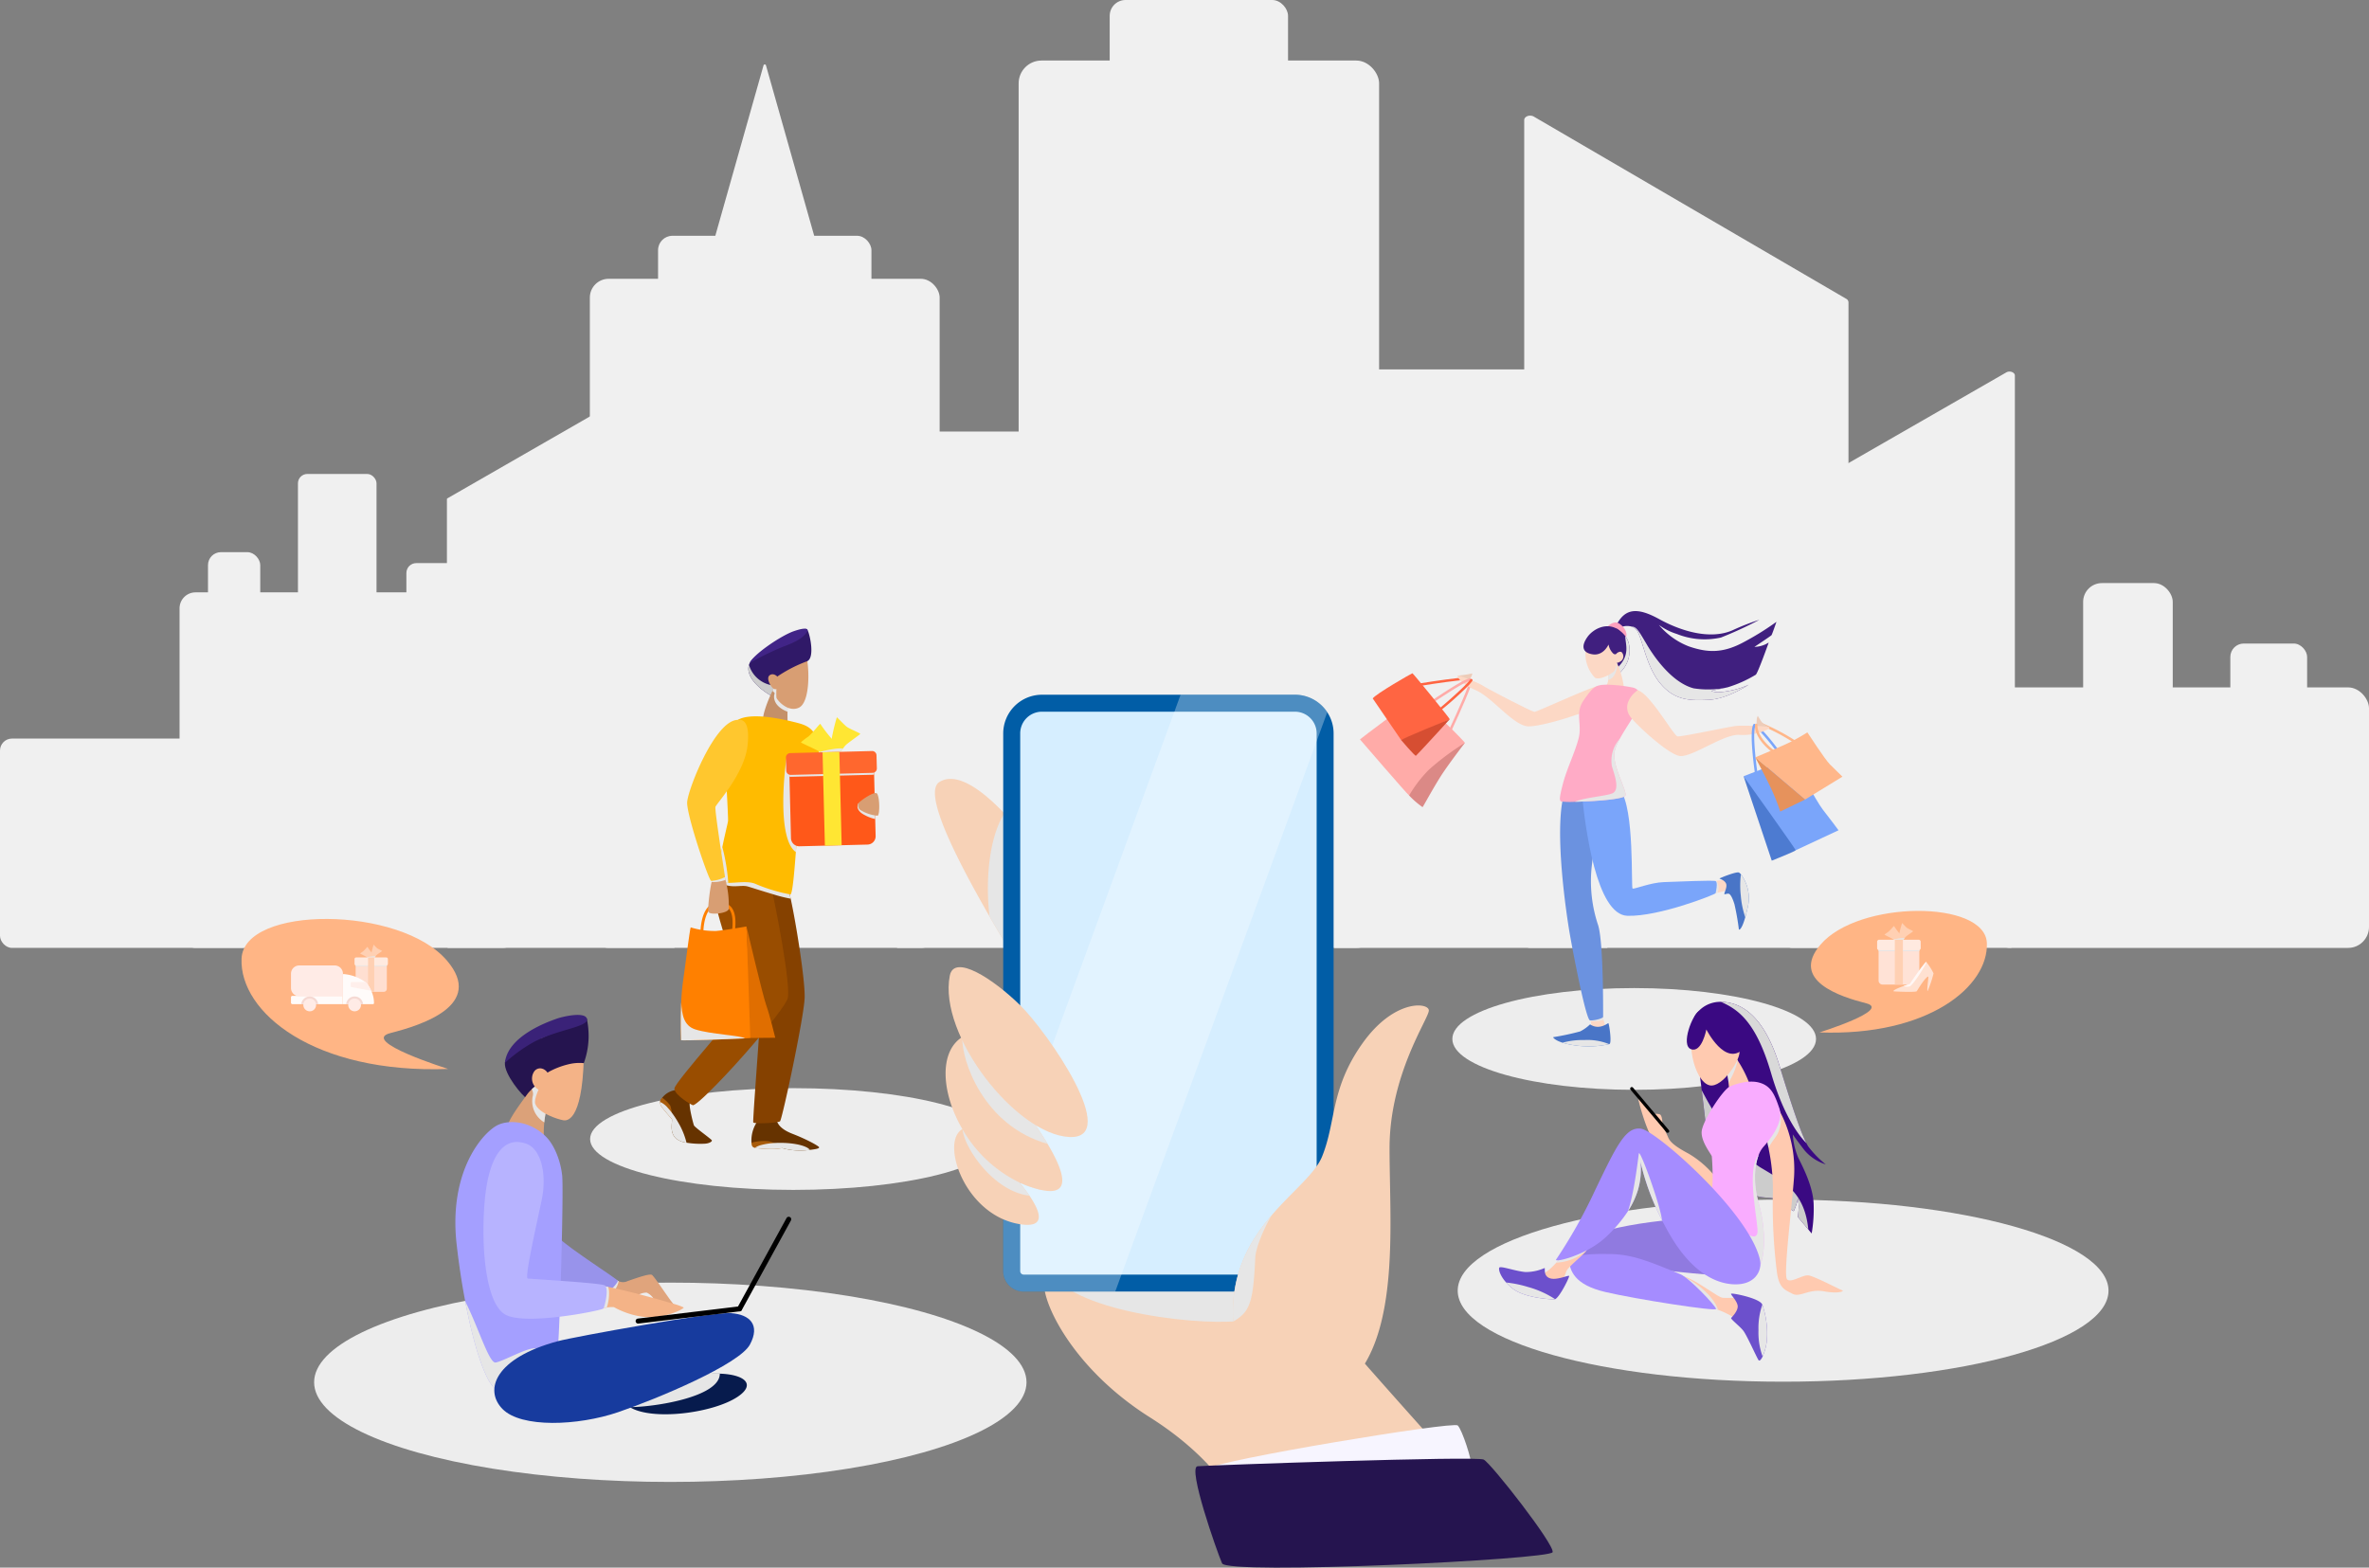 <svg xmlns="http://www.w3.org/2000/svg" width="504" height="333.568" viewBox="0 0 504 333.568">
  <rect x="0" y="0" width="504" height="333.568" fill="#808080" stroke="none"/>
  <g id="Group_12" data-name="Group 12" transform="translate(-7374.797 -137.981)">
    <g id="Group_1" data-name="Group 1" transform="translate(7374.797 137.981)">
      <rect id="Rectangle_2" data-name="Rectangle 2" width="76.689" height="188.819" rx="4.857" transform="translate(216.713 12.882)" fill="#f0f0f0"/>
      <rect id="Rectangle_3" data-name="Rectangle 3" width="58.081" height="123.096" transform="translate(283.883 78.604)" fill="#f0f0f0"/>
      <rect id="Rectangle_4" data-name="Rectangle 4" width="46.735" height="109.875" transform="translate(190.844 91.826)" fill="#f0f0f0"/>
      <rect id="Rectangle_5" data-name="Rectangle 5" width="74.419" height="142.377" rx="4" transform="translate(125.489 59.324)" fill="#f0f0f0"/>
      <rect id="Rectangle_6" data-name="Rectangle 6" width="72.15" height="75.655" rx="3.392" transform="translate(38.199 126.046)" fill="#f0f0f0"/>
      <rect id="Rectangle_7" data-name="Rectangle 7" width="54.072" height="44.545" rx="2.553" transform="translate(0 157.155)" fill="#f0f0f0"/>
      <rect id="Rectangle_8" data-name="Rectangle 8" width="45.397" height="18.645" rx="3.062" transform="translate(140.001 50.171)" fill="#f0f0f0"/>
      <rect id="Rectangle_9" data-name="Rectangle 9" width="80.785" height="55.433" rx="4.453" transform="translate(423.215 146.267)" fill="#f0f0f0"/>
      <rect id="Rectangle_10" data-name="Rectangle 10" width="19.062" height="45.086" rx="4" transform="translate(443.184 124.071)" fill="#f0f0f0"/>
      <rect id="Rectangle_11" data-name="Rectangle 11" width="16.717" height="36.159" rx="2" transform="translate(63.388 100.85)" fill="#f0f0f0"/>
      <rect id="Rectangle_12" data-name="Rectangle 12" width="16.565" height="17.185" rx="2.099" transform="translate(86.458 119.824)" fill="#f0f0f0"/>
      <rect id="Rectangle_13" data-name="Rectangle 13" width="11.119" height="19.123" rx="2.757" transform="translate(44.25 117.491)" fill="#f0f0f0"/>
      <rect id="Rectangle_14" data-name="Rectangle 14" width="16.339" height="32.223" rx="2.857" transform="translate(474.499 136.934)" fill="#f0f0f0"/>
      <path id="Path_1" data-name="Path 1" d="M8388.521,249.37V385.811c0,.52-.564.941-1.261.941h-66.465c-.7,0-1.26-.422-1.26-.941V210.6c0-.784,1.209-1.225,2.036-.742l66.464,38.775A.882.882,0,0,1,8388.521,249.37Z" transform="translate(-7995.26 -185.052)" fill="#f0f0f0"/>
      <path id="Path_2" data-name="Path 2" d="M8482.17,395.787v94.329c0,.469.51.85,1.138.85h46.287c.628,0,1.138-.38,1.138-.85V369.183c0-.705-1.084-1.1-1.832-.673l-46.286,26.6A.8.8,0,0,0,8482.17,395.787Z" transform="translate(-8102.071 -289.266)" fill="#f0f0f0"/>
      <path id="Path_3" data-name="Path 3" d="M7651.806,394.3v95.228c0,.137.148.247.331.247h47.9c.183,0,.331-.111.331-.247V366.774c0-.206-.315-.322-.533-.2l-47.9,27.531A.233.233,0,0,0,7651.806,394.3Z" transform="translate(-7556.724 -288.079)" fill="#f0f0f0"/>
      <rect id="Rectangle_15" data-name="Rectangle 15" width="37.941" height="19.662" rx="3.372" transform="translate(236.087 0)" fill="#f0f0f0"/>
      <path id="Path_4" data-name="Path 4" d="M7816.006,216.987l11.008-38.91a.276.276,0,0,1,.49,0l11.009,38.91c.032.116-.086.226-.245.226H7816.25C7816.092,217.213,7815.973,217.1,7816.006,216.987Z" transform="translate(-7664.56 -164.217)" fill="#f0f0f0"/>
    </g>
    <ellipse id="Ellipse_1" data-name="Ellipse 1" cx="43.245" cy="10.826" rx="43.245" ry="10.826" transform="translate(7500.34 369.524)" fill="#ededed"/>
    <path id="Path_5" data-name="Path 5" d="M8064.558,766.356s-44.147,9.458-45.412,8.832-4.838-9.464-19.134-18.5-21.024-20.814-22.284-26.495,4.205-51.3,2.946-55.081c-.387-1.163-3.573-6.273-7.607-12.917-2.239-3.7-4.746-7.874-7.179-12.108-7.43-12.923-14.165-26.4-10.655-28.592,3.869-2.416,9.612,2.256,13.8,6.666a68.753,68.753,0,0,1,5.333,6.37s1.914,3.293,4.951,8.524c11.105,19.139,37.172,64.226,38.99,68.847C8020.616,717.788,8064.558,766.356,8064.558,766.356Z" transform="translate(-380.577 -317.117)" fill="#f7d2b7"/>
    <path id="Path_6" data-name="Path 6" d="M8029.584,908.855c7.6,8.262,37.238,10.452,41.036,8.363s-.771-11.4,2.362-18.239S8029.584,908.855,8029.584,908.855Z" transform="translate(-430.035 -498.711)" fill="#e6e6e6" style="mix-blend-mode: multiply;isolation: isolate"/>
    <path id="Path_7" data-name="Path 7" d="M7994.631,676.212c-2.239-3.7-4.746-7.874-7.179-12.108-.883-7.635-.131-16.632,3.146-21.925a68.743,68.743,0,0,1,5.333,6.37s1.914,3.293,4.951,8.524C8001.634,663.027,7998.17,673.369,7994.631,676.212Z" transform="translate(-402.141 -331.135)" fill="#e6e6e6" style="mix-blend-mode: multiply;isolation: isolate"/>
    <path id="Path_8" data-name="Path 8" d="M8066.894,576.886V687.429a8.249,8.249,0,0,1-8.228,8.228h-57.725a4.36,4.36,0,0,1-4.336-4.336V576.886a8.253,8.253,0,0,1,8.228-8.228h53.833a8.229,8.229,0,0,1,6.878,3.726A8.144,8.144,0,0,1,8066.894,576.886Z" transform="translate(-408.376 -282.85)" fill="#015da6"/>
    <path id="Path_9" data-name="Path 9" d="M8007.854,698.954a.687.687,0,0,1-.4-.129.738.738,0,0,1-.319-.594V583.794a4.62,4.62,0,0,1,4.615-4.615h53.834a4.621,4.621,0,0,1,4.616,4.615V694.339a4.621,4.621,0,0,1-4.616,4.615Z" transform="translate(-415.29 -289.759)" fill="#d6eeff"/>
    <path id="Path_10" data-name="Path 10" d="M8172.284,791.693c0,15.766,2.21,38.791-8.04,49.514-9.738,10.182-23.652-5.681-25.15-12.695a5.4,5.4,0,0,1-.131-1.026c-.245-9.686,3.789-16.364,8.244-21.555,4.416-5.139,9.237-8.82,10.729-12.507,3-7.413,1.732-14.347,8.512-23.965s14.194-8.832,14.194-7.1S8172.284,775.921,8172.284,791.693Z" transform="translate(-501.864 -409.363)" fill="#f7d2b7"/>
    <path id="Path_11" data-name="Path 11" d="M8065.544,572.384l-2.263,6.176-41.52,113.484-1.316,3.612h-19.5a4.36,4.36,0,0,1-4.336-4.336V671.811l3.612-9.875,32.8-89.667,1.322-3.612h24.324A8.229,8.229,0,0,1,8065.544,572.384Z" transform="translate(-408.376 -282.85)" fill="#fff" opacity="0.3"/>
    <path id="Path_12" data-name="Path 12" d="M7980.515,857.6c-12.011-1.629-17.361-17.629-12.552-20.273a.11.11,0,0,1,.034-.023,3,3,0,0,1,.958-.307,131.178,131.178,0,0,1,11.185,11.709c.775.951,1.487,1.892,2.091,2.78C7984.834,855.331,7985.443,858.266,7980.515,857.6Z" transform="translate(-388.412 -459.082)" fill="#f7d2b7"/>
    <path id="Path_13" data-name="Path 13" d="M7987.637,848.277a23.313,23.313,0,0,1-4.085-1.447c.775.951,1.487,1.892,2.091,2.78-7.567-.849-13.886-10.125-14.228-14.085v-.005a.51.51,0,0,0-.006-.091,1.927,1.927,0,0,1,.279-1.287s15.509,10.564,16.524,14.267C7988.024,848.374,7987.836,848.329,7987.637,848.277Z" transform="translate(-391.825 -457.207)" fill="#e6e6e6" style="mix-blend-mode: multiply;isolation: isolate"/>
    <path id="Path_14" data-name="Path 14" d="M7981.308,812.867c-.188-.034-.376-.08-.576-.131a23.3,23.3,0,0,1-4.085-1.447,28.062,28.062,0,0,1-12.136-11.3v-.005c-.011-.023-.028-.046-.04-.068-4.519-7.732-5.02-16.512-.017-19.618.154-.1.308-.182.473-.268,0,0,11.857,13.293,17.663,23.019C7986.362,809.369,7987.576,814.189,7981.308,812.867Z" transform="translate(-384.92 -421.666)" fill="#f7d2b7"/>
    <path id="Path_15" data-name="Path 15" d="M7989.393,803.044c-13.663-3.835-18.381-17.823-18.136-22.752.154-.1.308-.182.473-.268C7971.729,780.025,7983.586,793.318,7989.393,803.044Z" transform="translate(-391.723 -421.666)" fill="#e6e6e6" style="mix-blend-mode: multiply;isolation: isolate"/>
    <path id="Path_16" data-name="Path 16" d="M7963.016,739.357c-2.5,12.691,14.114,33.79,25.416,34.339,11.224.546-4.621-22.332-10.451-28.042S7963.935,734.685,7963.016,739.357Z" transform="translate(-386.151 -393.776)" fill="#f7d2b7"/>
    <path id="Path_17" data-name="Path 17" d="M8123.974,1030.673c1.735-1.734,52.036-10.092,52.982-9.146s3,7.254,3,8.988S8123.974,1030.673,8123.974,1030.673Z" transform="translate(-492.027 -580.226)" fill="#f7f5ff"/>
    <path id="Path_18" data-name="Path 18" d="M8116.193,1043.868c3.3-.236,59.29-2.207,60.867-1.419s15.137,18.134,14.665,19.71-69.224,4.888-70.328,2.365S8113.985,1044.026,8116.193,1043.868Z" transform="translate(-486.611 -593.893)" fill="#25144f"/>
    <ellipse id="Ellipse_2" data-name="Ellipse 2" cx="75.781" cy="21.206" rx="75.781" ry="21.206" transform="translate(7441.624 410.904)" fill="#ededed"/>
    <path id="Path_19" data-name="Path 19" d="M7692.674,794.626c-1.333-.81-5.136-5.472-4.941-7.816s7.058-5.516,7.711-5.254,2.667,7.79,2.222,8.7S7692.674,794.626,7692.674,794.626Z" transform="translate(-205.518 -422.662)" fill="#25144f"/>
    <path id="Path_20" data-name="Path 20" d="M7698.106,812.449c-.125.636-.3,1.381-.5,2.275a26.653,26.653,0,0,0-.51,3.062c-.192,1.907-.059,3.028-.117,3.371-.075.494-7.478-.711-7.737-2.091s3.4-6.09,4.366-7.453a9.062,9.062,0,0,1,.829-.862,4.994,4.994,0,0,1,2.033-1.246,1.831,1.831,0,0,1,.669-.058C7698.382,809.588,7698.5,810.375,7698.106,812.449Z" transform="translate(-206.503 -440.982)" fill="#dba179"/>
    <path id="Path_21" data-name="Path 21" d="M7708.071,812.579c-.125.636-.3,1.38-.5,2.275a26.651,26.651,0,0,0-.51,3.062,5.227,5.227,0,0,1-2.468-5.538,1.93,1.93,0,0,0-.192-1.5,4.994,4.994,0,0,1,2.033-1.246C7706.808,810.187,7707.31,811.191,7708.071,812.579Z" transform="translate(-216.468 -441.113)" fill="#e6e6e6" style="mix-blend-mode: multiply;isolation: isolate"/>
    <path id="Path_22" data-name="Path 22" d="M7716.778,793.811c-.384,13.593-3.749,13.172-4.357,13.07-1.172-.2-5.263-1.5-5.96-3.485s4.531-9.759,4.6-9.864S7716.778,793.811,7716.778,793.811Z" transform="translate(-217.781 -430.525)" fill="#f4b387"/>
    <path id="Path_23" data-name="Path 23" d="M7708.552,802.283c-1.133-2.6-2.945-2.248-3.538-1.272a2.705,2.705,0,0,0,2.213,4.148C7709.7,805.315,7708.552,802.283,7708.552,802.283Z" transform="translate(-216.612 -434.972)" fill="#f4b387"/>
    <path id="Path_24" data-name="Path 24" d="M7760.94,934.32c-.092-.142-.469-.678-.912-1.213a3.453,3.453,0,0,0-1.364-1.138,3.515,3.515,0,0,0-1.556.36,4.207,4.207,0,0,1-1.765.427,34.541,34.541,0,0,1-4.342-1.121c-.134-.042-.251-.092-.368-.134a2.126,2.126,0,0,1-.8-.443.121.121,0,0,1-.017-.05.327.327,0,0,1,.066-.31c0-.009,0-.009.009-.017s.008-.017.017-.025c.176.025.359.067.561.1a1.165,1.165,0,0,0-.234-.452,11.221,11.221,0,0,1,1.69-1.138c.317.151.56.285.785.377a2.205,2.205,0,0,0,1.908-.034c1.38-.469,4.517-1.623,5.12-1.33.527.251,3.5,4.919,4.567,6.157q.25.288.351.3C7765.122,934.663,7761.124,934.6,7760.94,934.32Z" transform="translate(-246.283 -518.937)" fill="#e0a47c"/>
    <path id="Path_25" data-name="Path 25" d="M7711.491,780.1l.083.741a16.854,16.854,0,0,1,4.94-1.867,9.55,9.55,0,0,1,2.771-.131,16.881,16.881,0,0,0,1.019-5.307,17.825,17.825,0,0,0-.382-4.2c-.1-.151-9.708,4.2-9.708,4.2Z" transform="translate(-220.287 -414.638)" fill="#25144f"/>
    <path id="Path_26" data-name="Path 26" d="M7687.747,777.365c.571-5.635,8.888-8.671,11.171-9.454,1.22-.418,6.031-1.534,6.293.148s-6.319,2.19-11.4,4.906A32.314,32.314,0,0,0,7687.747,777.365Z" transform="translate(-205.532 -413.217)" fill="#3a2278"/>
    <path id="Path_27" data-name="Path 27" d="M7785.3,994.464c-5.22,3.463-18.168,5.12-22.911,2.167a4.638,4.638,0,0,1-.854-.669,1.333,1.333,0,0,1-.109-.117c-1.255-1.4.159-2.526,2.426-3.38a52,52,0,0,1,10.021-2.15,31.426,31.426,0,0,1,7.671-.8C7786.925,989.7,7789.292,991.821,7785.3,994.464Z" transform="translate(-253.614 -559.239)" fill="#071b4d"/>
    <path id="Path_28" data-name="Path 28" d="M7749.932,932.284l-.326.352c.176.025.359.067.561.1a1.165,1.165,0,0,0-.234-.452,11.224,11.224,0,0,1,1.69-1.138c.317.151.56.285.785.377a4.859,4.859,0,0,1-.627,1.556,1.076,1.076,0,0,1-.552.527,2.242,2.242,0,0,1-.887-.059,1.519,1.519,0,0,1-.845-.485.754.754,0,0,1-.159-.469c.083.009.167.025.251.042Z" transform="translate(-245.982 -520.916)" fill="#e6e6e6" style="mix-blend-mode: multiply;isolation: isolate"/>
    <path id="Path_29" data-name="Path 29" d="M7716.241,904.96c2.126,2.265,12.792,8.992,12.722,9.306s-1.29,2.091-2.335,2.161-11.955,1.115-12.617-.941S7716.241,904.96,7716.241,904.96Z" transform="translate(-222.716 -503.718)" fill="#9893eb"/>
    <path id="Path_30" data-name="Path 30" d="M7678.866,881.141c-.285,1.322-7.085,8.014-11.076,9.336a2.518,2.518,0,0,1-2.1,0c-2.091-1.322-4.625-8.658-6.541-18.713-.711-3.714-1.339-7.8-1.823-12.1-1.815-15.894,5.855-24.192,8.917-25.513,2.509-1.087,6.726-.686,9.971,2.443,1.815,1.74,3.2,5.086,3.555,8.365S7679.209,879.535,7678.866,881.141Z" transform="translate(-185.373 -456.858)" fill="#a49fff"/>
    <path id="Path_31" data-name="Path 31" d="M7671.8,963.482a2.517,2.517,0,0,1-2.1,0c-2.091-1.322-4.625-8.658-6.541-18.713,2.668,5.186,5.069,13.183,6.449,13,1.573-.209,6.951-3.346,8.524-2.978C7679.518,955.108,7674.925,961.557,7671.8,963.482Z" transform="translate(-189.387 -529.863)" fill="#e6e6e6" style="mix-blend-mode: multiply;isolation: isolate"/>
    <path id="Path_32" data-name="Path 32" d="M7781.645,989.512c.033,5.027-14.2,7.144-19.156,7.119a6.092,6.092,0,0,1-1.38-.109s.151-.251.418-.678a38.359,38.359,0,0,1,2.426-3.38,52,52,0,0,1,10.021-2.15A31.419,31.419,0,0,1,7781.645,989.512Z" transform="translate(-253.712 -559.239)" fill="#e6e6e6" style="mix-blend-mode: multiply;isolation: isolate"/>
    <path id="Path_33" data-name="Path 33" d="M7694.728,957.967c-13.352,3.587-15.789,10.352-11.815,14.43s16.05,3.607,24.624.68,25.775-10.195,28.023-14.377,0-6.431-4.078-6.692S7698.23,957.026,7694.728,957.967Z" transform="translate(-201.22 -534.61)" fill="#173b9e"/>
    <path id="Path_34" data-name="Path 34" d="M7759.035,939.767c.05.343-4.216,2.434-8.215,2.041a17.633,17.633,0,0,1-6.633-2.116,5.546,5.546,0,0,0-1.505.092c-.326.05-.687.1-1.046.159a13.513,13.513,0,0,1-3.254.376c-.184-.293,3.371-5.128,3.371-5.128.117.017.242.034.385.059.083.008.167.025.251.042h.017c.176.025.359.067.561.1h.009c.468.092,1.012.209,1.605.343,1.464.326,3.229.77,5.027,1.229.979.259,1.966.519,2.92.778,1.622.443,3.128.878,4.274,1.23A11.039,11.039,0,0,1,7759.035,939.767Z" transform="translate(-238.782 -523.572)" fill="#f4b387"/>
    <path id="Path_35" data-name="Path 35" d="M7748.921,939.912q-.327.05-.678.1c-.117.017-.242.042-.368.059a35.212,35.212,0,0,1,.661-4.224.246.246,0,0,0,.017-.075c.024-.109.05-.218.066-.31,0-.009,0-.009.009-.017v-.025l.033-.034.008.009-.025.025a.078.078,0,0,1,.042.008c.159.025.334.059.519.092h.009a3.63,3.63,0,0,1,.158.745c0,.025.009.042.009.067A9.761,9.761,0,0,1,7748.921,939.912Z" transform="translate(-245.021 -523.701)" fill="#e6e6e6" style="mix-blend-mode: multiply;isolation: isolate"/>
    <path id="Path_36" data-name="Path 36" d="M7700.016,881.26a.554.554,0,0,1-.042.092c-.26.418-16.839,3.764-20.963,1.255s-5.077-14.321-4.341-23.631,3.7-14.572,8.942-12.656c3.137,1.154,4.341,6.542,3.237,11.87s-3.714,16.68-2.978,16.788,15.375.937,16.361,1.456a.493.493,0,0,1,.2.192s.008,0,0,.008l.008.009a.033.033,0,0,1,.017.033C7701.011,877.638,7700.3,880.607,7700.016,881.26Z" transform="translate(-196.793 -464.949)" fill="#b7b3ff"/>
    <path id="Path_37" data-name="Path 37" d="M7790.813,947.82l-21.57,2.6a.533.533,0,0,0-.466.594h0a.533.533,0,0,0,.594.466l21.571-2.6a.534.534,0,0,0,.466-.594h0A.534.534,0,0,0,7790.813,947.82Z" transform="translate(-258.747 -531.864)"/>
    <path id="Path_38" data-name="Path 38" d="M7842.177,892.563l-10.453,19.047a.534.534,0,0,0,.211.725h0a.534.534,0,0,0,.725-.211l10.452-19.047a.533.533,0,0,0-.211-.725h0A.533.533,0,0,0,7842.177,892.563Z" transform="translate(-300.046 -495.394)"/>
    <ellipse id="Ellipse_3" data-name="Ellipse 3" cx="69.229" cy="19.373" rx="69.229" ry="19.373" transform="translate(7684.921 393.241)" fill="#ededed"/>
    <ellipse id="Ellipse_4" data-name="Ellipse 4" cx="38.687" cy="10.826" rx="38.687" ry="10.826" transform="translate(7683.781 348.228)" fill="#ededed"/>
    <g id="Group_2" data-name="Group 2" transform="translate(7693.717 351.156)">
      <path id="Path_39" data-name="Path 39" d="M8449.869,801.932a30.231,30.231,0,0,1-.418,6.4l-.71-.849-2.2-2.637s.158-1.743.158-2.219-.158-1.743-.158-1.743a13.579,13.579,0,0,1-.895,2.694c-.215,0-3.645-2.378-4.336-2.694s-4.064.1-5.123-1.585-9.244-14.005-9.244-14.005-.469-4.127-.875-7.424c-.247-2.01-.469-3.709-.552-3.988-.215-.736-2.1-9.732-.849-11.938a6.355,6.355,0,0,1,5.458-2.9,6.776,6.776,0,0,1,.882.045c3.081.355,8.141,2.219,11.627,13.631,3.1,10.138,4.692,14.436,5.713,16.42.133.254.247.463.361.647a21.021,21.021,0,0,0,3.747,3.848,9.888,9.888,0,0,1-4.489-2.954c-1.635-2.111-2.535-3.43-2.535-3.43a15.288,15.288,0,0,0,1.166,4.964C8447.866,794.7,8449.711,798.5,8449.869,801.932Z" transform="translate(-8382.945 -759.041)" fill="#3a0982"/>
      <path id="Path_40" data-name="Path 40" d="M8449.354,798.923c.083.355-4.4,1.268-4.4,1.268s-.064-.831-.185-1.832a11.859,11.859,0,0,0-.723-3.4s.019-.108.063-.273c.178-.716.754-2.53,1.877-1.788a2.068,2.068,0,0,1,.393.343c.114.12.229.26.35.412A24.77,24.77,0,0,1,8449.354,798.923Z" transform="translate(-8395.954 -781.163)" fill="#ffcab0"/>
      <path id="Path_41" data-name="Path 41" d="M8446.381,794.232a17.933,17.933,0,0,0-2.27,1.445c-.045.165-.063.273-.063.273a11.86,11.86,0,0,1,.723,3.4,15.988,15.988,0,0,0,1.96-4.7Z" transform="translate(-8395.954 -782.153)" fill="#e6e6e6" style="mix-blend-mode: multiply;isolation: isolate"/>
      <path id="Path_42" data-name="Path 42" d="M8423.028,775.306c0,3.751,1.7,8.193,3.884,8.731,2.733.674,6.842-5.719,6.366-7.41s-4.068-6.34-5.548-6.552-3.646,2.008-3.963,2.853S8423.028,775.306,8423.028,775.306Z" transform="translate(-8382.149 -766.278)" fill="#ffcab0"/>
      <path id="Path_43" data-name="Path 43" d="M8406.787,835.778a20.955,20.955,0,0,0-5.865-5.151c-3.289-1.743-4-2.655-4.358-3.487a24.3,24.3,0,0,0-2.22-4.042c-.515-.515-3.962-4.24-4.12-4.24s1.624,6.657,3.051,8.638,11.61,12.918,13.235,12.2S8406.787,835.778,8406.787,835.778Z" transform="translate(-8360.599 -798.326)" fill="#ffcab0"/>
      <path id="Path_44" data-name="Path 44" d="M8402,830.452c0-.852-.218-1.783-.595-1.882s-.951-.139-1.069-.02S8402,830.452,8402,830.452Z" transform="translate(-8367.24 -804.643)" fill="#ffcab0"/>
      <path id="Path_45" data-name="Path 45" d="M8450.039,840.862s.158-1.743.158-2.219-.158-1.743-.158-1.743a13.575,13.575,0,0,1-.894,2.694c-.216,0-3.646-2.378-4.337-2.694s-4.063.1-5.123-1.585-9.243-14.005-9.243-14.005-.47-4.128-.875-7.424c2.834,5.452,7.861,13.644,12.654,16.516,4.939,2.954,9.244,5.224,10.018,13.1Z" transform="translate(-8386.444 -795.06)" fill="#ccc" style="mix-blend-mode: multiply;isolation: isolate"/>
      <path id="Path_46" data-name="Path 46" d="M8482.061,863.279c-3.221-.577-5.072,1.376-6.657.532s-2.745-1.109-3.278-4.28a114.1,114.1,0,0,1-.894-17.435,42.621,42.621,0,0,0-.856-8.9c-.031-.171-.057-.342-.088-.507a16.476,16.476,0,0,1-.323-2.961,21.451,21.451,0,0,1,1.56-4.438.006.006,0,0,1,.006-.007c.127-.291.241-.545.336-.761l.26-.558c.045.076.1.159.14.241.063.108.134.228.2.343s.115.209.172.323c.007.006.007.006.007.012.057.108.114.216.171.33a26.365,26.365,0,0,1,2.91,13.809c-.476,6.657-2.327,20.872-1.478,21.715s3.271-1,4.54-.843,6.656,3.011,7.189,3.17S8485.281,863.862,8482.061,863.279Z" transform="translate(-8412.969 -801.683)" fill="#ffcab0"/>
      <path id="Path_47" data-name="Path 47" d="M8424.372,937.068a19.491,19.491,0,0,0-3.988-2.029,8.5,8.5,0,0,0-2.231-.666s-3.792-2.815-6.105-4.831c-1.084-.945-1.845-1.718-1.744-1.946.317-.71.635-.273,2.9.361s7.05,4.273,7.964,4.476,3.012-.082,3.645.2S8424.771,937.544,8424.372,937.068Z" transform="translate(-8373.786 -869.501)" fill="#ffcab0"/>
      <path id="Path_48" data-name="Path 48" d="M8455.313,950.239a11.608,11.608,0,0,1-.862,3.081c-.343.71-.679,1.008-.856.786-.342-.431-2.484-5.275-3.246-6.264s-2.77-2.5-2.586-2.726,1.553-1.579,1.369-2.65-1.478-2.263-1.395-2.5,6.048.919,6.625,2.27c.006.019.019.038.025.057A18.684,18.684,0,0,1,8455.313,950.239Z" transform="translate(-8398.374 -877.847)" fill="#6c50cc"/>
      <path id="Path_49" data-name="Path 49" d="M8375.769,893.392c-10.461-.106-27,3.064-28.055,6.287s34.131,6.34,34.659,5.865S8375.769,893.392,8375.769,893.392Z" transform="translate(-8332.671 -847.275)" fill="#907ae0"/>
      <path id="Path_50" data-name="Path 50" d="M8423.737,936.065a8.5,8.5,0,0,0-2.231-.666s-3.792-2.815-6.105-4.831c.222-1.021.475-1.775.475-1.775C8417.321,929.174,8422.5,932.337,8423.737,936.065Z" transform="translate(-8377.14 -870.527)" fill="#e6e6e6" style="mix-blend-mode: multiply;isolation: isolate"/>
      <path id="Path_51" data-name="Path 51" d="M8347.143,916.249c.159,2.747,1.268,5.653,7.819,7.185s23.512,4.174,23.512,3.593-5.7-6.619-7.608-7.4c-6.763-2.761-10-4.134-14.635-4.28C8349.047,915.126,8347.143,916.249,8347.143,916.249Z" transform="translate(-8332.312 -861.679)" fill="#a58cff"/>
      <path id="Path_52" data-name="Path 52" d="M8339.658,911.477v.019c-.107.526-3.7,3.271-4.229,4.381a10.688,10.688,0,0,1-1.269,2.644c-.634.71-5.015-1.477-3.905-1.927a10.9,10.9,0,0,0,2.721-2.206c.107-.108.209-.216.311-.323.278-.3.539-.583.754-.831.07-.082.146-.165.229-.26a28.123,28.123,0,0,1,2.555-1.737,5.81,5.81,0,0,1,1.2-.564c.825-.234,1.338-.013,1.541.323A.651.651,0,0,1,8339.658,911.477Z" transform="translate(-8321.104 -858.562)" fill="#ffcab0"/>
      <path id="Path_53" data-name="Path 53" d="M8318.843,925.414c.134.2-2.01,4.533-2.979,4.951a.268.268,0,0,1-.133.038c-.888.025-6.365-.317-8.864-2.27a11.263,11.263,0,0,1-1.42-1.319c-1.318-1.477-1.642-2.777-1.471-3.145.222-.475,3.392.736,5.585.919a9.945,9.945,0,0,0,4.084-.868c.082.374-.248,1.794,1.2,2.219S8318.7,925.2,8318.843,925.414Z" transform="translate(-8303.934 -867.09)" fill="#6c50cc"/>
      <path id="Path_54" data-name="Path 54" d="M8432.389,772.291c-3.883,3.989-7.925-4.068-7.925-4.068s-.951,5.019-3.25,4.2.331-7.463,1.691-8.11c1.7-.81,5.441.528,6.049,1.427S8432.389,772.291,8432.389,772.291Z" transform="translate(-8380.362 -762.339)" fill="#3a0982"/>
      <path id="Path_55" data-name="Path 55" d="M8471.605,831c-.576.8-1,1.452-1.318,1.972a16.476,16.476,0,0,1-.323-2.961,21.451,21.451,0,0,1,1.56-4.438.006.006,0,0,1,.006-.006c.127-.291.241-.545.336-.761.172-.133.311-.241.4-.317.007-.006.013-.006.02-.013.076-.051.114-.082.114-.082.082.234.164.482.234.748v.013c.007.006.007.006.007.012A6.374,6.374,0,0,1,8471.605,831Z" transform="translate(-8412.969 -801.963)" fill="#e6e6e6" style="mix-blend-mode: multiply;isolation: isolate"/>
      <path id="Path_56" data-name="Path 56" d="M8441.645,834.421c1.637,5.865,1.281,11.266.172,13.542-.178.361-.6.222-1.167-.266-3.018-2.567-10.354-14.893-9.466-15.07,1.053-.209.526-7.767.476-8.192s-2.22-2.954-2.168-5.173,4.5-9.028,6.022-9.726c.317-.146,3.563-1.515,6.145-.843s3.366,2.536,4.368,5.5-2,6.657-3.431,8.242a5.5,5.5,0,0,0-.951,1.636C8440.77,826.28,8440.4,829.97,8441.645,834.421Z" transform="translate(-8386.394 -791.529)" fill="#f9acff"/>
      <path id="Path_57" data-name="Path 57" d="M8346.288,911.671a5.237,5.237,0,0,1-.488.526,10.423,10.423,0,0,1-6.372,2.587c.279-.3.539-.583.755-.831.069-.082.146-.165.228-.26a28.051,28.051,0,0,1,2.556-1.737c.862-.082,2.041-.184,2.739-.241C8346.06,911.69,8346.288,911.671,8346.288,911.671Z" transform="translate(-8327.244 -859.282)" fill="#e6e6e6" style="mix-blend-mode: multiply;isolation: isolate"/>
      <path id="Path_58" data-name="Path 58" d="M8459.131,877.734c-.178.361-.6.222-1.166-.266-1.174-2.777-2.334-6.631-2.074-6.828.426-.317,2.22,1.477,2.752,0,.52-1.458-2.624-13.473.317-16.8-.875,2.213-1.249,5.9,0,10.353C8460.6,870.056,8460.24,875.458,8459.131,877.734Z" transform="translate(-8403.708 -821.299)" fill="#e6e6e6" style="mix-blend-mode: multiply;isolation: isolate"/>
      <path id="Path_59" data-name="Path 59" d="M8376.591,870.694c-4.007-.349-8.9-3.075-13.353-10.9-.526-.925-1.014-1.838-1.458-2.72a53.529,53.529,0,0,1-4.59-12.465,15.314,15.314,0,0,1-.559,6.15,17.948,17.948,0,0,1-2.124,4.451,29.594,29.594,0,0,1-4.691,5.484c-4.172,3.893-11.037,5.49-10.562,4.755a108.08,108.08,0,0,0,8.293-14.741c4.546-9.459,6.5-13.58,9.776-13.1s23.085,17.9,25.3,27.9C8383.134,867.759,8381.625,871.125,8376.591,870.694Z" transform="translate(-8327.115 -810.614)" fill="#a58cff"/>
      <path id="Path_60" data-name="Path 60" d="M8393.4,821.528h0a.343.343,0,0,1-.483-.041l-7.628-9.049a.343.343,0,0,1,.041-.484h0a.343.343,0,0,1,.483.041l7.628,9.049A.344.344,0,0,1,8393.4,821.528Z" transform="translate(-8357.313 -793.738)"/>
      <path id="Path_61" data-name="Path 61" d="M8459.609,789.138c-1.939-1.94-5.053-6.467-7.513-14.886-3.215-11.019-7.056-13.625-10.708-15.21a6.752,6.752,0,0,1,.881.045c3.081.355,8.141,2.219,11.628,13.631C8457,782.855,8458.589,787.154,8459.609,789.138Z" transform="translate(-8394.208 -759.041)" fill="#d9d9d9" style="mix-blend-mode: soft-light;isolation: isolate"/>
      <path id="Path_62" data-name="Path 62" d="M8466.48,954.747a11.64,11.64,0,0,1-.863,3.081,14.772,14.772,0,0,1-.881-5.592,15.17,15.17,0,0,1,.818-5.433A18.7,18.7,0,0,1,8466.48,954.747Z" transform="translate(-8409.542 -882.355)" fill="#e6e6e6" style="mix-blend-mode: multiply;isolation: isolate"/>
      <path id="Path_63" data-name="Path 63" d="M8318.759,936.592a.268.268,0,0,1-.134.038c-.888.025-6.365-.317-8.863-2.27a11.2,11.2,0,0,1-1.42-1.319,24.542,24.542,0,0,1,4.635.951A20.306,20.306,0,0,1,8318.759,936.592Z" transform="translate(-8306.829 -873.317)" fill="#e6e6e6" style="mix-blend-mode: multiply;isolation: isolate"/>
      <path id="Path_64" data-name="Path 64" d="M8386.422,854.659a15.306,15.306,0,0,1-.558,6.15,17.95,17.95,0,0,1-2.124,4.451c1.318-3.563,2.192-11.288,2.351-12.317.175-1.136,4.566,10.928,4.921,14.18A53.635,53.635,0,0,1,8386.422,854.659Z" transform="translate(-8356.347 -820.662)" fill="#e6e6e6" style="mix-blend-mode: multiply;isolation: isolate"/>
    </g>
    <path id="Path_65" data-name="Path 65" d="M7846.252,549.74v.006a.969.969,0,0,1-.261.619,10.565,10.565,0,0,1-2.326.984c-2.726-1.512-5.653-4.171-4.882-6.661a1.446,1.446,0,0,1,.049-.146c.935-2.532,6.3-3.06,6.679-2.477A25.342,25.342,0,0,1,7846.252,549.74Z" transform="translate(-304.644 -265.243)" fill="#301968"/>
    <path id="Path_66" data-name="Path 66" d="M7846.252,555.171v.006a.969.969,0,0,1-.261.619,10.565,10.565,0,0,1-2.326.984c-2.726-1.512-5.653-4.171-4.882-6.661a6.151,6.151,0,0,0,5.792,4.432C7845.5,554.545,7846.021,554.794,7846.252,555.171Z" transform="translate(-304.644 -270.674)" fill="#ccc" style="mix-blend-mode: multiply;isolation: isolate"/>
    <path id="Path_67" data-name="Path 67" d="M7852.946,568.442c-.018,1.008.031,2.192,0,2.319-.048.206-4.809.838-5.161-.376-.292-1,.929-4.256,1.961-6.387.225-.455.431-.856.619-1.178,0,0,2.933,3.746,2.708,4.274A5.011,5.011,0,0,0,7852.946,568.442Z" transform="translate(-310.609 -279.016)" fill="#c49069"/>
    <path id="Path_68" data-name="Path 68" d="M7856.909,567.094a5.011,5.011,0,0,0-.127,1.348c-3.2-1.245-2.933-3.327-2.781-3.728.121-.316-.091-.365-.419-.717.225-.455.431-.856.619-1.178C7854.2,562.82,7857.134,566.566,7856.909,567.094Z" transform="translate(-314.445 -279.016)" fill="#e6e6e6" style="mix-blend-mode: multiply;isolation: isolate"/>
    <path id="Path_69" data-name="Path 69" d="M7862.445,545.7c.607,3.036.607,9.645-1.72,10.657s-4.5-1.569-4.706-2.075.2-6.729.557-7.033A60.4,60.4,0,0,1,7862.445,545.7Z" transform="translate(-316.01 -267.771)" fill="#d89e73"/>
    <path id="Path_70" data-name="Path 70" d="M7853.255,556.887c-.658-.886-1.388-1.1-1.948-.734-1.012.658.38,2.783.86,2.935a.979.979,0,0,0,1.139-.3A11.369,11.369,0,0,0,7853.255,556.887Z" transform="translate(-312.714 -274.526)" fill="#d89e73"/>
    <path id="Path_71" data-name="Path 71" d="M7854.877,837.754c0,.182-.176.34-1.968.553-.23.024-.5.055-.789.085a14.031,14.031,0,0,1-5.106-.467c-.243-.067-.474-.133-.686-.194a36.5,36.5,0,0,0-3.916-.419c-1.032-.1-1.864-.249-1.925-.541a7.146,7.146,0,0,1,1.438-4.785,24.408,24.408,0,0,1,3.747-.176c.328.182.122,1.749,3.515,3.066S7854.877,837.554,7854.877,837.754Z" transform="translate(-305.813 -455.644)" fill="#630"/>
    <path id="Path_72" data-name="Path 72" d="M7847.108,846.78c0,.006,0,.006-.006.006a11.693,11.693,0,0,1-1.761.188,26.349,26.349,0,0,1-4.025-.231c-.012-.006-.024-.006-.036-.012-.517-.17-.662-.365-.7-1.105a10.149,10.149,0,0,1,3.637-.3,6.378,6.378,0,0,1,1.166.377A4.619,4.619,0,0,1,7847.108,846.78Z" transform="translate(-305.907 -464.5)" fill="#a85b0a"/>
    <path id="Path_73" data-name="Path 73" d="M7795.791,824.385c.048.249-.559.656-1.59.7a18.131,18.131,0,0,1-3.807-.219,4.419,4.419,0,0,1-2.295-.941c-1.214-1.238-.808-2.811-.784-4a6.871,6.871,0,0,0-.9-2.465c-.57-1.117-1.2-2.137-1.2-2.137s.006-.012.006-.018a4.416,4.416,0,0,1,3.236-1.676s2.933,2.125,2.653,2.708.687,4.378.862,4.833S7795.742,824.13,7795.791,824.385Z" transform="translate(-269.544 -443.738)" fill="#630"/>
    <path id="Path_74" data-name="Path 74" d="M7786.419,823.134c-.049-.152-1.1-1.233-1.979-2.386a2.249,2.249,0,0,1-.589-1.354,1.286,1.286,0,0,1,.474-.88,6.43,6.43,0,0,1,1.712,1.664,5.981,5.981,0,0,1,.31,1.475v.006A7.462,7.462,0,0,1,7786.419,823.134Z" transform="translate(-268.648 -446.944)" fill="#a85b0a"/>
    <path id="Path_75" data-name="Path 75" d="M7852.588,708.946c-.152,4.25-4.785,25.883-5.234,26.26s-5.543.607-5.695.231c-.116-.291.8-12.228,1.19-18.021.121-1.755.194-2.945.176-3.084-.067-.5.285-20.941,1.129-27.954a6.473,6.473,0,0,1,.5-2.277c.019-.018.031-.036.049-.042a.085.085,0,0,1,.067-.006c.225.067.5.158.814.267a.021.021,0,0,0,.018.006c1.451.528,3.5,1.4,3.5,1.4.146.462.322,1.2.522,2.119C7850.8,693.263,7852.715,705.315,7852.588,708.946Z" transform="translate(-306.607 -358.633)" fill="#854100"/>
    <path id="Path_76" data-name="Path 76" d="M7813.149,679.015c1.063,4.25,4.63,22.617,3.719,24.894s-7.893,10.625-13.357,16.393-6.527,6.224-6.755,6.224-4.022-2.2-3.946-3.567,14.8-17.759,14.8-18.518-6.072-19.581-6.072-21.023,1.821-7.817,3.719-7.362S7813.149,679.015,7813.149,679.015Z" transform="translate(-274.532 -353.368)" fill="#994d00"/>
    <path id="Path_77" data-name="Path 77" d="M7836.789,686.652a30.814,30.814,0,0,1-3.8-.959c-.552-.164-1.117-.34-1.664-.5-1.67-.516-3.176-1-3.709-1.147-1.4-.383-3.528.492-5.5-.686a7.841,7.841,0,0,1,2.841-1.02,20.808,20.808,0,0,1,6.867.577c.1.019.207.043.315.067,0,.006.006,0,.006,0,.2.048.407.1.607.152a.023.023,0,0,0,.019.006c1.451.528,3.5,1.4,3.5,1.4C7836.412,684.995,7836.589,685.729,7836.789,686.652Z" transform="translate(-293.778 -357.444)" fill="#e6e6e6" style="mix-blend-mode: multiply;isolation: isolate"/>
    <path id="Path_78" data-name="Path 78" d="M7839.154,599.3a77.131,77.131,0,0,0-2.222,7.747c-.079.759-.176,2.222-.3,3.892-.3,3.9-.7,8.974-1.165,9.01a35.42,35.42,0,0,1-7.389-2.228c-1.579-.71-4.007-.224-5.817-.237a3.971,3.971,0,0,1-1.6-.267c-.887-.419-.346-4.044.328-7.359.552-2.708,1.2-5.209,1.22-5.592.049-.862-.558-11.894-.71-13.564s2.781-7.893,2.781-7.893c2.835-1.615,9.059-.249,11.791.407s4.2,1.111,5.361,4.2C7842.1,589.188,7840.6,594.562,7839.154,599.3Z" transform="translate(-292.519 -291.644)" fill="#fb0"/>
    <path id="Path_79" data-name="Path 79" d="M7865.477,615.689a77.131,77.131,0,0,0-2.222,7.747c-.079.759-.176,2.222-.3,3.892-4.134-2.921-2.355-18.172-1.924-20.322a14.063,14.063,0,0,1,2.769,2.01A31.387,31.387,0,0,1,7865.477,615.689Z" transform="translate(-318.841 -308.036)" fill="#e6e6e6" style="mix-blend-mode: multiply;isolation: isolate"/>
    <path id="Path_80" data-name="Path 80" d="M7882.373,624.9a1.771,1.771,0,0,1-1.725,1.815l-5.5.14-3.57.091-5.4.134a1.774,1.774,0,0,1-1.815-1.724l-.321-13.1-.013-.407-.03-1.159a1.77,1.77,0,0,1,1.725-1.815l5.4-.134,3.57-.091,5.5-.14a1.775,1.775,0,0,1,1.816,1.724l.03,1.154.012.4.213,8.664.018.826Z" transform="translate(-321.287 -309.022)" fill="#ff5819"/>
    <path id="Path_81" data-name="Path 81" d="M7910.055,639.318a8.1,8.1,0,0,1-2.095-.765c-1.895-.911-1.785-2.01-1.536-2.514a2.486,2.486,0,0,1,1.232.031,9.709,9.709,0,0,1,2.38,2.422Z" transform="translate(-349.06 -327.062)" fill="#e6e6e6" style="mix-blend-mode: multiply;isolation: isolate"/>
    <path id="Path_82" data-name="Path 82" d="M7910.635,629.76c.594.964.557,4.528.1,4.68a8.356,8.356,0,0,1-3.744-1.265,1.344,1.344,0,0,1-.4-1.316C7906.714,631.481,7910.167,629,7910.635,629.76Z" transform="translate(-349.223 -322.885)" fill="#d89e73"/>
    <g id="Group_3" data-name="Group 3" transform="translate(7523.817 329.933)">
      <path id="Path_83" data-name="Path 83" d="M7808.951,703.973c0-.165-.072-4.065,1.76-5.869a3.071,3.071,0,0,1,2.351-.893,3.2,3.2,0,0,1,2.371,1c1.165,1.309.99,3.558.885,4.9-.023.3-.043.55-.043.736h-.607c0-.2.021-.467.045-.784.1-1.247.26-3.335-.733-4.45a2.583,2.583,0,0,0-1.942-.8,2.423,2.423,0,0,0-1.9.718c-1.645,1.618-1.581,5.385-1.58,5.422Z" transform="translate(-7808.95 -697.209)" fill="#ff8000"/>
    </g>
    <path id="Path_84" data-name="Path 84" d="M7822.257,670.689a3.969,3.969,0,0,1-1.6-.267c-.887-.419-.346-4.044.328-7.359A41.31,41.31,0,0,1,7822.257,670.689Z" transform="translate(-292.519 -344.851)" fill="#e6e6e6" style="mix-blend-mode: multiply;isolation: isolate"/>
    <path id="Path_85" data-name="Path 85" d="M7818.13,687.774c-.127.99-3.977,1.366-4.3.686-.261-.546.268-4.711.644-6.387.1-.419.183-.686.243-.7.3-.079,2.4-.71,2.4-.71a9.309,9.309,0,0,1,.315.959A21.169,21.169,0,0,1,7818.13,687.774Z" transform="translate(-288.289 -356.41)" fill="#d89e73"/>
    <path id="Path_86" data-name="Path 86" d="M7818.8,681.623a7.529,7.529,0,0,1-2.963.449c.1-.419.182-.686.242-.7.3-.079,2.4-.71,2.4-.71A9.191,9.191,0,0,1,7818.8,681.623Z" transform="translate(-289.654 -356.41)" fill="#e6e6e6" style="mix-blend-mode: multiply;isolation: isolate"/>
    <path id="Path_87" data-name="Path 87" d="M7811.476,584.239c-4.864,0-10.752,15.128-10.777,17.608-.03,2.947,4.6,16.545,5.11,16.646a7.262,7.262,0,0,0,2.941-.816c0-.2-2.232-14.211-2.03-14.92s6.172-7.033,6.831-13.054S7811.931,584.239,7811.476,584.239Z" transform="translate(-279.714 -293.074)" fill="#ffc72e"/>
    <path id="Path_88" data-name="Path 88" d="M7852.769,538.026a29.517,29.517,0,0,1,6.229-3.213c1.8-.531.786-5.561.179-6.737s-8.7,4.271-8.4,5.2S7852.769,538.026,7852.769,538.026Z" transform="translate(-312.601 -256.088)" fill="#301968"/>
    <path id="Path_89" data-name="Path 89" d="M7839.513,534.993c.74-1.784,6.644-5.8,9.357-6.745s3.491-.569,2.543.531-2.277,1.84-4.915,2.808A65.407,65.407,0,0,0,7839.513,534.993Z" transform="translate(-305.205 -255.956)" fill="#412487"/>
    <path id="Path_90" data-name="Path 90" d="M7895.028,586.157c0,.146-2.75,1.973-3.224,2.544-.134.164-.292.365-.456.577-.4.54-.814,1.129-.838,1.166a11.664,11.664,0,0,1-1.488-.067l-.771-.067c.03-.085.1-.364.182-.771.14-.589.322-1.433.517-2.338a43.413,43.413,0,0,1,1.1-4.572c.152.091,1.634,1.688,2.162,2.065S7895.01,586.024,7895.028,586.157Z" transform="translate(-337.215 -292.025)" fill="#ffe633"/>
    <path id="Path_91" data-name="Path 91" d="M7878.274,590.4s-.061.911-.182,1.682a5.484,5.484,0,0,1-.176.826.376.376,0,0,1-.1.158,2.564,2.564,0,0,1-2.38-.2.648.648,0,0,0-.194-.17c-.838-.54-4.056-1.937-4.056-2.046a13.331,13.331,0,0,1,1.554-1.2c.79-.607,2.416-2.733,2.581-2.733a29.612,29.612,0,0,0,2.422,3.169C7877.91,590.063,7878.093,590.232,7878.274,590.4Z" transform="translate(-326.005 -294.71)" fill="#ffe633"/>
    <path id="Path_92" data-name="Path 92" d="M7882.051,611.788c-.006,0-.006.006-.012.006a.884.884,0,0,1-.31.067l-6.965.176-3.57.091-6.885.17a.764.764,0,0,1-.267-.043l-.013-.407-.03-1.159a1.77,1.77,0,0,1,1.725-1.815l5.4-.134,3.57-.091,5.5-.14a1.775,1.775,0,0,1,1.816,1.724l.03,1.154Z" transform="translate(-321.287 -309.022)" fill="#e6e6e6" style="mix-blend-mode: multiply;isolation: isolate"/>
    <path id="Path_93" data-name="Path 93" d="M7887.9,601.948c-.4.54-.814,1.129-.838,1.166a11.672,11.672,0,0,1-1.488-.067,2.563,2.563,0,0,1-2.38-.2.641.641,0,0,0-.194-.17c.479-.146,1.215-.322,1.985-.467.286-.055.583-.1.868-.146A8.231,8.231,0,0,1,7887.9,601.948Z" transform="translate(-333.765 -304.695)" fill="#e6e6e6" style="mix-blend-mode: multiply;isolation: isolate"/>
    <path id="Path_94" data-name="Path 94" d="M7881.274,607.253a.924.924,0,0,1-.595.885.874.874,0,0,1-.31.067l-6.965.176-3.57.091-6.885.17a.839.839,0,0,1-.279-.042.919.919,0,0,1-.667-.861l-.073-2.789a.927.927,0,0,1,.9-.946l6.885-.176,3.57-.091,6.965-.176a.927.927,0,0,1,.947.9Z" transform="translate(-319.927 -305.772)" fill="#ff672e"/>
    <path id="Path_95" data-name="Path 95" d="M7888.694,623.931l-3.57.091-.382-15.228-.073-2.981-.042-1.67,3.57-.091.043,1.67.072,2.981Z" transform="translate(-334.834 -306.095)" fill="#ffe633"/>
    <path id="Path_96" data-name="Path 96" d="M7811.539,736.055c-.085.018-.5.042-1.154.079-3.485.182-13.57.553-13.57.377,0-.146-.164-4,.024-8.045v-.048c.073-1.469.188-2.957.376-4.3.71-5.064,1.518-11.688,1.67-11.591a17.365,17.365,0,0,0,5.367.759c2.222-.2,6.473-.959,6.473-.959S7812.092,735.958,7811.539,736.055Z" transform="translate(-277.119 -377.205)" fill="#ff8000"/>
    <path id="Path_97" data-name="Path 97" d="M7837.476,712.325s3.441,14.622,4.2,16.748S7843.6,736,7843.6,736l-5.312.051Z" transform="translate(-303.867 -377.204)" fill="#e06e00"/>
    <path id="Path_98" data-name="Path 98" d="M7810.385,767.012c-3.485.182-13.57.553-13.57.376,0-.146-.164-4,.024-8.045.152,2.544.51,4.979,3,5.768C7803.117,766.156,7809.675,766.4,7810.385,767.012Z" transform="translate(-277.119 -408.084)" fill="#e6e6e6" style="mix-blend-mode: multiply;isolation: isolate"/>
    <path id="Path_99" data-name="Path 99" d="M7854.339,847.955c-.23.024-.5.055-.789.085a14.031,14.031,0,0,1-5.106-.467c0,.006,0,.006-.006.006a11.7,11.7,0,0,1-1.761.188,26.357,26.357,0,0,1-4.025-.231c-.012-.006-.024-.006-.036-.012a4.07,4.07,0,0,1,1.227-.565,13.924,13.924,0,0,1,2.878-.467c.522-.031,1.08-.049,1.651-.037C7851.328,846.5,7853.781,847.141,7854.339,847.955Z" transform="translate(-307.243 -465.292)" fill="#e6e6e6" style="mix-blend-mode: multiply;isolation: isolate"/>
    <path id="Path_100" data-name="Path 100" d="M7789.5,829.761a4.419,4.419,0,0,1-2.295-.941c-1.214-1.238-.808-2.811-.784-4-.049-.152-1.1-1.233-1.979-2.386a2.249,2.249,0,0,1-.589-1.354,4.4,4.4,0,0,1,1.67,1.275c.268.286.547.62.826.984v.006a19.367,19.367,0,0,1,1.445,2.216A15.9,15.9,0,0,1,7789.5,829.761Z" transform="translate(-268.648 -448.629)" fill="#e6e6e6" style="mix-blend-mode: multiply;isolation: isolate"/>
    <path id="Path_101" data-name="Path 101" d="M8410.021,521.937c-.134.177-3.641,2.5-3.641,2.5a6.075,6.075,0,0,0,2.392-.563l.649-.354s-2.328,6.547-2.752,6.837a26.149,26.149,0,0,1-5.92,2.659c-.294.07-.567.129-.83.188-1.689.381-2.7.568-2.7.568s.67.627,3.619.048a17.22,17.22,0,0,0,4.316-1.33c-.3.2-4.617,3.03-8.43,3.207-3.951.177-7.271.241-10.386-3.512s-3.855-9.952-5.03-11.325a2.423,2.423,0,0,0-1.045-.735,3.512,3.512,0,0,0-2.038.032c-.236.032-1.029-.7-1.029-.7,1.7-2.976,4.042-3.625,8.9-.944s10.944,4.4,15.572,2.413a48.463,48.463,0,0,1,5.764-2.252,79.819,79.819,0,0,1-8.177,3.775,15.94,15.94,0,0,1-9.384-.761,12.8,12.8,0,0,1-3.807-1.925,15.637,15.637,0,0,0,6.354,4.563c4.134,1.426,7.416,1.475,11.931-1.03a58.936,58.936,0,0,0,6.719-4.193C8411.014,519.267,8410.15,521.765,8410.021,521.937Z" transform="translate(-658.335 -248.808)" fill="#401f7f"/>
    <path id="Path_102" data-name="Path 102" d="M8371.266,524.686c.318-.335,1.391-1.173,2.279-.7s2.145,1.826,1.574,3.167S8371.266,524.686,8371.266,524.686Z" transform="translate(-654.437 -253.417)" fill="#ffa1be"/>
    <path id="Path_103" data-name="Path 103" d="M8373.908,537.273l-.611-.869V536.4l-1.518-2.156c-.369-.874.922-7.056,1.743-6.536a5.9,5.9,0,0,1,1.77,1.534,4.611,4.611,0,0,1,.552.976c.021.043.043.091.06.134.043.113.069.193.08.22A6.457,6.457,0,0,1,8373.908,537.273Z" transform="translate(-654.732 -255.934)" fill="#401f7f"/>
    <path id="Path_104" data-name="Path 104" d="M8376.938,540.267l-.611-.869v-.005c0-.182.183-.246.391-.455,2.7-2.676,1.674-4.762,1.6-6.7a4.657,4.657,0,0,1,.553.976,1.332,1.332,0,0,1,.059.134c.043.113.07.193.081.22A6.461,6.461,0,0,1,8376.938,540.267Z" transform="translate(-657.76 -258.928)" fill="#e6e6e6" style="mix-blend-mode: multiply;isolation: isolate"/>
    <path id="Path_105" data-name="Path 105" d="M8373.451,553.691c-.3.4-3.984,0-3.984-.231a3.007,3.007,0,0,0,.74-1.673,7.053,7.053,0,0,0,0-1.544,3.243,3.243,0,0,1,.155-1.566v-.005a1.415,1.415,0,0,1,1.458-.89c.021.037.048.07.069.113.049.075.1.166.146.257C8372.872,549.76,8373.73,553.321,8373.451,553.691Z" transform="translate(-653.256 -269.135)" fill="#fcd8c5"/>
    <path id="Path_106" data-name="Path 106" d="M8371.563,551.953a7.053,7.053,0,0,0,0-1.544,3.231,3.231,0,0,1,.155-1.566v-.005a4.876,4.876,0,0,1,1.528-.777l.107-.032a2.577,2.577,0,0,1,.037.29C8373.542,549.7,8372.974,551.658,8371.563,551.953Z" transform="translate(-654.612 -269.301)" fill="#e6e6e6" style="mix-blend-mode: multiply;isolation: isolate"/>
    <path id="Path_107" data-name="Path 107" d="M8357.628,536.323a7.337,7.337,0,0,0,1.832,6.569c.938.715,3.8-.894,4.155-1.385a4.961,4.961,0,0,0-.223-4.871c-1.341-1.787-2.682-1.922-3.62-1.341A14.05,14.05,0,0,1,8357.628,536.323Z" transform="translate(-645.374 -260.736)" fill="#fcd8c5"/>
    <path id="Path_108" data-name="Path 108" d="M8375.644,542.7c.268-.436,1.063-.925,1.407-.57a1.276,1.276,0,0,1-.38,2c-1,.648-1.14-.4-1.162-.536A6.386,6.386,0,0,1,8375.644,542.7Z" transform="translate(-657.222 -265.345)" fill="#fcd8c5"/>
    <g id="Group_4" data-name="Group 4" transform="translate(7676.451 282.079)">
      <path id="Path_109" data-name="Path 109" d="M8253.715,559.7l-.086-.529c.054-.009,5.424-.874,8.766-1.23.753-.08,1.291-.127,1.693-.146l.026.536c-.392.019-.921.065-1.663.143C8259.124,558.826,8253.768,559.689,8253.715,559.7Z" transform="translate(-8253.629 -557.792)" fill="#ff6542"/>
    </g>
    <path id="Path_110" data-name="Path 110" d="M8278.266,555.935a22.72,22.72,0,0,0,2.972-.436c.313-.179.022.76-.581,1.408S8278.266,555.935,8278.266,555.935Z" transform="translate(-593.359 -274.193)" fill="#edccb9"/>
    <g id="Group_5" data-name="Group 5" transform="translate(7682.922 283.922)">
      <path id="Path_111" data-name="Path 111" d="M8272.967,573.1l-.484-.228c.031-.066,3.123-6.659,4.221-9.706l.5.182C8276.1,566.414,8273,573.029,8272.967,573.1Z" transform="translate(-8272.482 -563.162)" fill="#ffaba8"/>
    </g>
    <path id="Path_112" data-name="Path 112" d="M8308.124,558.978s-.7,3.652-.97,4.456a.431.431,0,0,1-.178.188,17.916,17.916,0,0,1-3.571,1.517c-3.41,1.185-8.193,2.483-10.129,2.419-3.115-.1-7.608-6.134-11.126-7.673s-3.92-2.885-3.889-3.121,4.227,1.41,5.427,2.177,10.392,5.534,10.929,5.534S8306.012,559.413,8308.124,558.978Z" transform="translate(-593.354 -275.023)" fill="#fcd8c5"/>
    <g id="Group_6" data-name="Group 6" transform="translate(7676.762 282.309)">
      <path id="Path_113" data-name="Path 113" d="M8254.8,565.4a.268.268,0,0,1-.152-.489c.06-.041,5.951-4.108,8.969-5.763a10.713,10.713,0,0,1,1.56-.672.268.268,0,1,1,.173.507,10.281,10.281,0,0,0-1.475.635c-2.994,1.642-8.862,5.693-8.922,5.734A.265.265,0,0,1,8254.8,565.4Z" transform="translate(-8254.534 -558.463)" fill="#ffaba8"/>
    </g>
    <g id="Group_7" data-name="Group 7" transform="translate(7680.719 282.443)">
      <path id="Path_114" data-name="Path 114" d="M8266.334,565.761a.268.268,0,0,1-.115-.51c.34-.217,3.947-3.323,5.768-5.184a8.907,8.907,0,0,0,.948-1.089.268.268,0,0,1,.45.291,9.1,9.1,0,0,1-1.015,1.172,69.833,69.833,0,0,1-5.954,5.308A.267.267,0,0,1,8266.334,565.761Z" transform="translate(-8266.065 -558.855)" fill="#ff6542"/>
    </g>
    <path id="Path_115" data-name="Path 115" d="M8363.794,770.784c-.359.305-2.719-.048-2.794-.424-.043-.22-.365-1.4-.552-2.408-.027-.15-.054-.3-.07-.44-.081-.52-.1-.928.021-1.03.295-.257,1.807-.048,2.333.037h.021c.1.016.16.027.16.027.049.284.156.686.279,1.131C8363.553,768.939,8364.063,770.553,8363.794,770.784Z" transform="translate(-647.244 -412.691)" fill="#fcd8c5"/>
    <path id="Path_116" data-name="Path 116" d="M8436.977,685.668a11.262,11.262,0,0,1-1.957.515c-.632.129-1.281.247-1.731.3-.332.037-.553.037-.579-.011a15.69,15.69,0,0,1,1.186-2.729c.166-.005.358-.022.563-.037.1-.011.2-.022.306-.027a8.591,8.591,0,0,1,2.595-.113C8437.669,683.792,8437.293,685.443,8436.977,685.668Z" transform="translate(-694.787 -358.269)" fill="#fcd8c5"/>
    <path id="Path_117" data-name="Path 117" d="M8363.5,531.24s-.1,1.408-.905.754a3.514,3.514,0,0,1-.988-1.91s-1.072,2.5-3.469,2.078-2.178-2.061-1.006-3.7,3.889-3.083,6.251-1.726S8363.5,531.24,8363.5,531.24Z" transform="translate(-644.598 -254.961)" fill="#401f7f"/>
    <path id="Path_118" data-name="Path 118" d="M8349.463,776.721c-.021.011-.043.022-.069.032a19.935,19.935,0,0,1-7.571.215,14.81,14.81,0,0,1-2.359-.526c-1.685-.536-2.043-1.142-1.974-1.174a54.394,54.394,0,0,0,5.737-1.228,8.576,8.576,0,0,0,2.1-1.5c1.979,1.319,3.732-.268,3.889-.247S8350,776.453,8349.463,776.721Z" transform="translate(-632.249 -416.591)" fill="#4975c7"/>
    <path id="Path_119" data-name="Path 119" d="M8446.529,686.536q-.233,1.053-.45,1.8c-.794,2.8-1.346,2.729-1.362,2.579a52.725,52.725,0,0,0-.938-5.341c-.4-1.292-.847-2.166-1.228-2.236s-.869.2-.917.091c-.1-.247.74-1.588.316-2.343s-1.362-.9-1.341-.987,3.593-1.539,4.129-1.271a1.547,1.547,0,0,1,.413.375A8.472,8.472,0,0,1,8446.529,686.536Z" transform="translate(-699.979 -355.185)" fill="#4975c7"/>
    <path id="Path_120" data-name="Path 120" d="M8363.315,767.988a6.656,6.656,0,0,1-2.745.274c-.027-.15-.055-.3-.07-.44a3.621,3.621,0,0,1,2.354-.992h.021c.1.016.161.027.161.027C8363.085,767.141,8363.191,767.543,8363.315,767.988Z" transform="translate(-647.367 -413)" fill="#e6e6e6" style="mix-blend-mode: multiply;isolation: isolate"/>
    <path id="Path_121" data-name="Path 121" d="M8342.566,630.723c-2.078,7.775.536,25.269,1.207,29.224s3.5,18.7,4.373,18.768,2.781-.419,2.781-.754.117-15.735-1.055-19.488a29.369,29.369,0,0,1-1.342-12.735c.671-5.831,1.676-11.6.2-13S8342.566,630.723,8342.566,630.723Z" transform="translate(-635.071 -323.611)" fill="#6b92e0"/>
    <path id="Path_122" data-name="Path 122" d="M8436.089,686.538c-.632.129-1.281.247-1.731.3a.513.513,0,0,1-.021-.247,12.178,12.178,0,0,1,1.19-2.531c.1-.011.2-.022.306-.027A2.774,2.774,0,0,1,8436.089,686.538Z" transform="translate(-695.856 -358.624)" fill="#e6e6e6" style="mix-blend-mode: multiply;isolation: isolate"/>
    <path id="Path_123" data-name="Path 123" d="M8355.4,626.24c.67,6.5,2.988,25.338,9.651,25.537,6.726.2,18.656-4.535,18.745-4.8s.537-2.368,0-2.591-8.311.134-11.037.223-6.256,1.519-6.613,1.385.447-17.114-2.636-20.957S8355.4,626.24,8355.4,626.24Z" transform="translate(-644.017 -318.927)" fill="#7aa5fa"/>
    <path id="Path_124" data-name="Path 124" d="M8355.609,585.982c-.187.847-6.735,1.276-10.714,1.367-.006-.005-.006-.005-.006,0a16.8,16.8,0,0,1-3-.07c-.269-.268-.445-.445.4-3.711s2.547-6.612,3.351-9.695-.847-5.405,1.115-8.177,2.413-3.255,4.918-3.266a32.479,32.479,0,0,1,5.63.633c.938.305,1.41.788,1.41,2.869,0,1.523-2.665,5.024-4.279,7.957a9.863,9.863,0,0,0-1.152,2.842C8352.794,579.729,8355.877,584.775,8355.609,585.982Z" transform="translate(-635 -278.76)" fill="#ffabc6"/>
    <g id="Group_8" data-name="Group 8" transform="translate(7748.76 292.748)">
      <path id="Path_125" data-name="Path 125" d="M8470.281,597.067a43.226,43.226,0,0,0-5.988-7.815l.383-.374a43.725,43.725,0,0,1,6.078,7.936Z" transform="translate(-8464.293 -588.877)" fill="#7aa5fa"/>
    </g>
    <g id="Group_9" data-name="Group 9" transform="translate(7749.297 291.829)">
      <path id="Path_126" data-name="Path 126" d="M8473.1,590.4a.268.268,0,0,1-.146-.044,43.928,43.928,0,0,0-6.925-3.64.268.268,0,1,1,.2-.5,44.5,44.5,0,0,1,7.018,3.688.268.268,0,0,1-.146.493Z" transform="translate(-8465.859 -586.2)" fill="#ffb78a"/>
    </g>
    <path id="Path_127" data-name="Path 127" d="M8466.3,584.287c-.045-.112-1.289-.693-1.7-1.251s-.748-1.229-.815-1.229a2.432,2.432,0,0,0-.212.994c-.056.59-.022,1.251.167,1.363A21.411,21.411,0,0,0,8466.3,584.287Z" transform="translate(-715.041 -291.485)" fill="#edccb9"/>
    <path id="Path_128" data-name="Path 128" d="M8413.626,573.832c-.092.4-3.083,1.743-6.436,1.518s-10.23,4.96-12.777,4.472c-2.333-.45-8.264-5.812-10.033-7.877a5.58,5.58,0,0,1-.38-.483,3.216,3.216,0,0,1-.387-3.276,5.274,5.274,0,0,1,1.4-1.887c.311-.29.541-.461.541-.461,2.644.67,7.651,9.695,8.5,9.829s11.3-2.145,12.6-2.236S8413.717,573.43,8413.626,573.832Z" transform="translate(-662.362 -280.997)" fill="#fcd8c5"/>
    <path id="Path_129" data-name="Path 129" d="M8217.73,579.927s11.328-8.848,12.4-8.58,9.986,9.116,9.92,9.317-11.395,11.529-11.864,11.194S8217.73,579.927,8217.73,579.927Z" transform="translate(-553.602 -284.612)" fill="#ffaba8"/>
    <path id="Path_130" data-name="Path 130" d="M8248.193,609.7a18.413,18.413,0,0,0,2.859,2.48c.135-.089,2.682-4.871,4.514-7.552s4.49-6.122,4.49-6.122a54.852,54.852,0,0,0-7.619,5.675A26.917,26.917,0,0,0,8248.193,609.7Z" transform="translate(-573.608 -302.451)" fill="#db8986"/>
    <path id="Path_131" data-name="Path 131" d="M8225.639,560.709c.6-.938,8.312-5.362,8.445-5.362s7.977,9.618,7.943,9.786-10.322,4.457-10.322,4.457Z" transform="translate(-558.796 -274.108)" fill="#ff6542"/>
    <path id="Path_132" data-name="Path 132" d="M8243.311,588.314s2.915,3.418,3.116,3.318,7.206-7.775,7.206-7.775S8243.21,588.046,8243.311,588.314Z" transform="translate(-570.401 -292.832)" fill="#d64e32"/>
    <g id="Group_10" data-name="Group 10" transform="translate(7747.465 291.997)">
      <path id="Path_133" data-name="Path 133" d="M8461.537,597.881a.266.266,0,0,1-.264-.229c-.14-.935-1.328-9.187-.4-10.828a.266.266,0,0,1,.364-.1.269.269,0,0,1,.1.365c-.705,1.254.1,7.995.467,10.486a.267.267,0,0,1-.226.3A.26.26,0,0,1,8461.537,597.881Z" transform="translate(-8460.521 -586.687)" fill="#7aa5fa"/>
    </g>
    <path id="Path_134" data-name="Path 134" d="M8455.479,611.507l10.322-4.022s5.328,9.585,6.5,11.06,3.385,4.457,3.385,4.457l-9.115,4.256C8465.164,627.124,8455.479,611.507,8455.479,611.507Z" transform="translate(-709.744 -308.35)" fill="#7aa5fa"/>
    <path id="Path_135" data-name="Path 135" d="M8455.479,619.2l6,17.963s5.061-2.011,5.095-2.212S8455.479,619.2,8455.479,619.2Z" transform="translate(-709.744 -316.045)" fill="#4d7bd1"/>
    <path id="Path_136" data-name="Path 136" d="M8462.736,597.311s5.957-2.456,7.909-3.485c2.033-1.072,3.173-1.832,3.173-1.832s3.754,5.764,4.781,6.792,2.682,2.636,2.682,2.636l-7.955,4.871Z" transform="translate(-714.511 -298.176)" fill="#ffb78a"/>
    <path id="Path_137" data-name="Path 137" d="M8462.736,607.485s1.832,3.441,3.172,6.211a44.3,44.3,0,0,1,2.146,5.318l5.272-2.547Z" transform="translate(-714.511 -308.35)" fill="#e6925c"/>
    <g id="Group_11" data-name="Group 11" transform="translate(7748.157 291.964)">
      <path id="Path_138" data-name="Path 138" d="M8466.491,592.8a.263.263,0,0,1-.152-.048c-.159-.111-3.894-2.756-3.8-5.9a.271.271,0,0,1,.276-.26.267.267,0,0,1,.26.276c-.083,2.857,3.536,5.422,3.572,5.448a.268.268,0,0,1-.154.488Z" transform="translate(-8462.535 -586.591)" fill="#ffb78a"/>
    </g>
    <path id="Path_139" data-name="Path 139" d="M8411.027,538.817c-.3.2-4.617,3.03-8.43,3.207-3.952.177-7.271.241-10.387-3.512s-3.855-9.952-5.029-11.325a2.426,2.426,0,0,0-1.046-.735c1.024-.043,1.561,1.008,3.292,3.92,1.877,3.148,5.561,8.075,9.92,9.212a20.225,20.225,0,0,0,6.44-.053c-1.689.381-2.7.568-2.7.568s.671.627,3.62.048A17.218,17.218,0,0,0,8411.027,538.817Z" transform="translate(-664.203 -255.13)" fill="#e6e6e6" style="mix-blend-mode: multiply;isolation: isolate"/>
    <path id="Path_140" data-name="Path 140" d="M8454.945,687.317q-.234,1.053-.451,1.8a18.459,18.459,0,0,1-.948-4.574,19.226,19.226,0,0,1,.021-4.558A8.468,8.468,0,0,1,8454.945,687.317Z" transform="translate(-708.394 -355.966)" fill="#e6e6e6" style="mix-blend-mode: multiply;isolation: isolate"/>
    <path id="Path_141" data-name="Path 141" d="M8353.185,783.608a19.937,19.937,0,0,1-7.571.215,14.8,14.8,0,0,1-2.359-.526,15.875,15.875,0,0,1,4.611-.563A12.168,12.168,0,0,1,8353.185,783.608Z" transform="translate(-636.04 -423.445)" fill="#e6e6e6" style="mix-blend-mode: multiply;isolation: isolate"/>
    <path id="Path_142" data-name="Path 142" d="M8361.779,607.907c-.187.847-6.735,1.276-10.714,1.367,1.587-.842,6.539-1.205,7.923-1.79,1.785-.761.266-4.462-.09-5.787a7.035,7.035,0,0,1,1.711-5.882,9.862,9.862,0,0,0-1.152,2.842C8358.964,601.655,8362.047,606.7,8361.779,607.907Z" transform="translate(-641.17 -300.686)" fill="#e6e6e6" style="mix-blend-mode: multiply;isolation: isolate"/>
    <path id="Path_143" data-name="Path 143" d="M8499.061,728.533c23.152.846,35.959-9.769,35.613-19s-27.344-9.172-35.42.346c-6.493,7.652,4.326,11.076,9.748,12.46S8499.061,728.533,8499.061,728.533Z" transform="translate(-737.172 -370.867)" fill="#ffb585"/>
    <path id="Path_144" data-name="Path 144" d="M7568.46,739.58c-28.584,1.044-44.4-12.061-43.968-23.456s33.759-11.324,43.731.427c8.015,9.447-5.342,13.675-12.037,15.384S7568.46,739.58,7568.46,739.58Z" transform="translate(-98.308 -374.138)" fill="#ffb585"/>
    <path id="Path_145" data-name="Path 145" d="M8547.846,730.745a.85.85,0,0,1-.85.852l-2.646,0-1.718,0h-2.6a.853.853,0,0,1-.853-.851V723.7a.852.852,0,0,1,.851-.852h2.6l1.717,0,2.646,0a.853.853,0,0,1,.853.85v7.053Z" transform="translate(-764.717 -384.111)" fill="#ffe2d6"/>
    <path id="Path_146" data-name="Path 146" d="M8554.262,711.947c0,.07-1.345.916-1.579,1.185-.066.077-.145.172-.226.272-.2.255-.4.533-.417.551a5.639,5.639,0,0,1-.714-.05l-.37-.041c.016-.041.051-.174.1-.369.074-.281.172-.685.275-1.118a20.669,20.669,0,0,1,.586-2.184c.071.046.765.831,1.014,1.018S8554.255,711.883,8554.262,711.947Z" transform="translate(-772.45 -375.803)" fill="#ffd0b3"/>
    <path id="Path_147" data-name="Path 147" d="M8546.244,713.84s-.04.437-.107.806a2.675,2.675,0,0,1-.095.395.19.19,0,0,1-.052.075,1.233,1.233,0,0,1-1.142-.125.322.322,0,0,0-.091-.084c-.4-.27-1.928-.979-1.926-1.031a6.352,6.352,0,0,1,.761-.557c.387-.283,1.194-1.285,1.272-1.283a14.532,14.532,0,0,0,1.127,1.552C8546.072,713.676,8546.158,713.759,8546.244,713.84Z" transform="translate(-767.114 -377.015)" fill="#ffd0b3"/>
    <path id="Path_148" data-name="Path 148" d="M8547.847,724.44s0,0-.006,0a.422.422,0,0,1-.149.028l-3.35,0-1.718,0h-3.312a.372.372,0,0,1-.128-.023V723.7a.852.852,0,0,1,.851-.852h2.6l1.717,0,2.646,0a.853.853,0,0,1,.853.85v.748Z" transform="translate(-764.717 -384.111)" fill="#e6e6e6" style="mix-blend-mode: multiply;isolation: isolate"/>
    <path id="Path_149" data-name="Path 149" d="M8550.806,719.512c-.2.255-.4.533-.416.551a5.648,5.648,0,0,1-.715-.05,1.232,1.232,0,0,1-1.142-.125.307.307,0,0,0-.091-.084,9.785,9.785,0,0,1,.96-.2c.137-.023.281-.043.418-.06A3.967,3.967,0,0,1,8550.806,719.512Z" transform="translate(-770.799 -381.911)" fill="#e6e6e6" style="mix-blend-mode: multiply;isolation: isolate"/>
    <path id="Path_150" data-name="Path 150" d="M8547.545,722.3a.443.443,0,0,1-.3.418.433.433,0,0,1-.149.029l-3.35,0-1.718,0h-3.312a.411.411,0,0,1-.134-.024.442.442,0,0,1-.311-.422l0-1.341a.446.446,0,0,1,.446-.444l3.311,0,1.718,0,3.35,0a.446.446,0,0,1,.444.445Z" transform="translate(-764.121 -382.581)" fill="#ffeae0"/>
    <path id="Path_151" data-name="Path 151" d="M8550.943,730.07l-1.717,0,0-7.324V720.51l1.718,0v2.237Z" transform="translate(-771.311 -382.579)" fill="#ffd0b3"/>
    <path id="Path_152" data-name="Path 152" d="M7601.86,739.355a.652.652,0,0,1-.651.653l-2.027,0h-3.3a.654.654,0,0,1-.653-.651v-5.4a.652.652,0,0,1,.652-.653h3.3l2.027,0a.654.654,0,0,1,.653.651v5.4Z" transform="translate(-144.766 -390.98)" fill="#ffdfd1"/>
    <path id="Path_153" data-name="Path 153" d="M7606.776,724.954c0,.054-1.031.7-1.21.908-.051.059-.11.132-.173.208-.152.2-.31.408-.319.422a4.337,4.337,0,0,1-.547-.038l-.283-.032c.012-.031.039-.133.074-.282.057-.216.131-.525.211-.856a16.009,16.009,0,0,1,.448-1.674c.055.035.586.636.777.78S7606.771,724.905,7606.776,724.954Z" transform="translate(-150.69 -384.615)" fill="#ffd0b3"/>
    <path id="Path_154" data-name="Path 154" d="M7600.633,726.4s-.031.335-.083.617a2.03,2.03,0,0,1-.073.3.131.131,0,0,1-.039.057.944.944,0,0,1-.875-.1.224.224,0,0,0-.07-.064c-.3-.207-1.476-.75-1.475-.79a4.949,4.949,0,0,1,.583-.427c.3-.216.915-.984.976-.983a10.845,10.845,0,0,0,.863,1.189C7600.5,726.279,7600.567,726.343,7600.633,726.4Z" transform="translate(-146.602 -385.543)" fill="#ffd0b3"/>
    <path id="Path_155" data-name="Path 155" d="M7601.86,734.525a.007.007,0,0,1,0,0,.322.322,0,0,1-.115.022l-2.566,0h-3.853a.286.286,0,0,1-.1-.018v-.577a.652.652,0,0,1,.652-.653h3.3l2.027,0a.654.654,0,0,1,.653.651v.573Z" transform="translate(-144.766 -390.98)" fill="#e6e6e6" style="mix-blend-mode: multiply;isolation: isolate"/>
    <path id="Path_156" data-name="Path 156" d="M7604.127,730.75c-.152.2-.31.408-.319.422a4.337,4.337,0,0,1-.547-.038.944.944,0,0,1-.875-.1.224.224,0,0,0-.07-.064c.178-.049.45-.107.736-.154.105-.018.215-.033.321-.046A3.042,3.042,0,0,1,7604.127,730.75Z" transform="translate(-149.425 -389.295)" fill="#e6e6e6" style="mix-blend-mode: multiply;isolation: isolate"/>
    <path id="Path_157" data-name="Path 157" d="M7601.629,732.885a.339.339,0,0,1-.227.321.331.331,0,0,1-.115.022l-2.566,0h-3.852a.306.306,0,0,1-.1-.018.338.338,0,0,1-.238-.323l0-1.028a.342.342,0,0,1,.342-.34l2.537,0h1.315l2.566,0a.342.342,0,0,1,.341.341Z" transform="translate(-144.309 -389.808)" fill="#ffeae0"/>
    <path id="Path_158" data-name="Path 158" d="M7604.232,738.838h-1.315l0-5.611v-1.714h1.315v1.714Z" transform="translate(-149.818 -389.806)" fill="#ffd0b3"/>
    <path id="Path_159" data-name="Path 159" d="M7593.819,748.031a.208.208,0,0,1-.209.2h-6.476v-6.188a.21.21,0,0,1,.231-.209,9.171,9.171,0,0,1,4.608,1.7,3.5,3.5,0,0,1,.683.788,8.642,8.642,0,0,1,.571,1.066A6.05,6.05,0,0,1,7593.819,748.031Z" transform="translate(-139.454 -396.585)" fill="#fffbfa"/>
    <path id="Path_160" data-name="Path 160" d="M7566.147,755.331V757.1h-10.684a.315.315,0,0,1-.314-.314v-1.138a.314.314,0,0,1,.314-.314Z" transform="translate(-118.448 -405.448)" fill="#fffbfa"/>
    <path id="Rectangle_16" data-name="Rectangle 16" d="M1.75,0H9.3a1.75,1.75,0,0,1,1.75,1.75v4.8a0,0,0,0,1,0,0H1.75A1.75,1.75,0,0,1,0,4.8V1.75A1.75,1.75,0,0,1,1.75,0Z" transform="translate(7436.707 343.417)" fill="#ffebe6"/>
    <path id="Path_161" data-name="Path 161" d="M7596.557,748.645l-4.238-.793a.142.142,0,0,1-.115-.139v-.782a.141.141,0,0,1,.141-.141h2.959a3.512,3.512,0,0,1,.683.788A8.635,8.635,0,0,1,7596.557,748.645Z" transform="translate(-142.783 -399.84)" fill="#ffefeb"/>
    <path id="Path_162" data-name="Path 162" d="M7565.121,757.337h-3.6a1.808,1.808,0,0,1,3.6,0Z" transform="translate(-122.632 -405.689)" fill="#f5d9d3"/>
    <path id="Path_163" data-name="Path 163" d="M7592.952,757.337h-3.6a1.808,1.808,0,0,1,3.6,0Z" transform="translate(-140.91 -405.689)" fill="#f5d9d3"/>
    <path id="Path_164" data-name="Path 164" d="M7593.358,758.373A1.356,1.356,0,1,0,7592,759.73,1.356,1.356,0,0,0,7593.358,758.373Z" transform="translate(-141.76 -406.556)" fill="#ffebe6"/>
    <path id="Path_165" data-name="Path 165" d="M7565.526,758.373a1.356,1.356,0,1,0-1.356,1.357A1.356,1.356,0,0,0,7565.526,758.373Z" transform="translate(-123.481 -406.556)" fill="#ffebe6"/>
    <path id="Path_166" data-name="Path 166" d="M8556.891,736.742a25.237,25.237,0,0,1-1.271,3.778c-.223,0,.239-3.1.153-3.1s-.559.006-2.456,3.117c-.159.262-4.985.068-4.979,0,0-.268,1.186-.752,2.171-1.105.5-.183.946-.331,1.168-.4a.6.6,0,0,0,.108-.034l.04-.011s.079-.114.211-.308c.638-.923,2.547-3.664,3.134-4.262a.612.612,0,0,1,.068-.063c.039-.034.074-.057.091-.045h.006a.076.076,0,0,1,.017.023A12.267,12.267,0,0,1,8556.891,736.742Z" transform="translate(-770.73 -391.636)" fill="#ffe1d1"/>
    <path id="Path_167" data-name="Path 167" d="M8559.506,734.332c.091.359-2.793,4.883-3.5,5.156a1.855,1.855,0,0,1-1.339-.051c.5-.183.945-.331,1.168-.4l.108-.034.04-.011s.079-.114.211-.307a48.556,48.556,0,0,1,3.134-4.262.611.611,0,0,1,.068-.063.185.185,0,0,1,.091-.045h.006A.075.075,0,0,1,8559.506,734.332Z" transform="translate(-774.884 -391.642)" fill="#fff7f5"/>
    <path id="Path_168" data-name="Path 168" d="M8147.207,891.344c-1.637,2.75-3.394,6.929-3.488,9.018-.44,9.69-1.187,11.538-4.625,13.563a5.4,5.4,0,0,1-.131-1.026C8138.718,903.213,8142.752,896.535,8147.207,891.344Z" transform="translate(-501.864 -494.776)" fill="#e6e6e6" style="mix-blend-mode: multiply;isolation: isolate"/>
  </g>
</svg>
